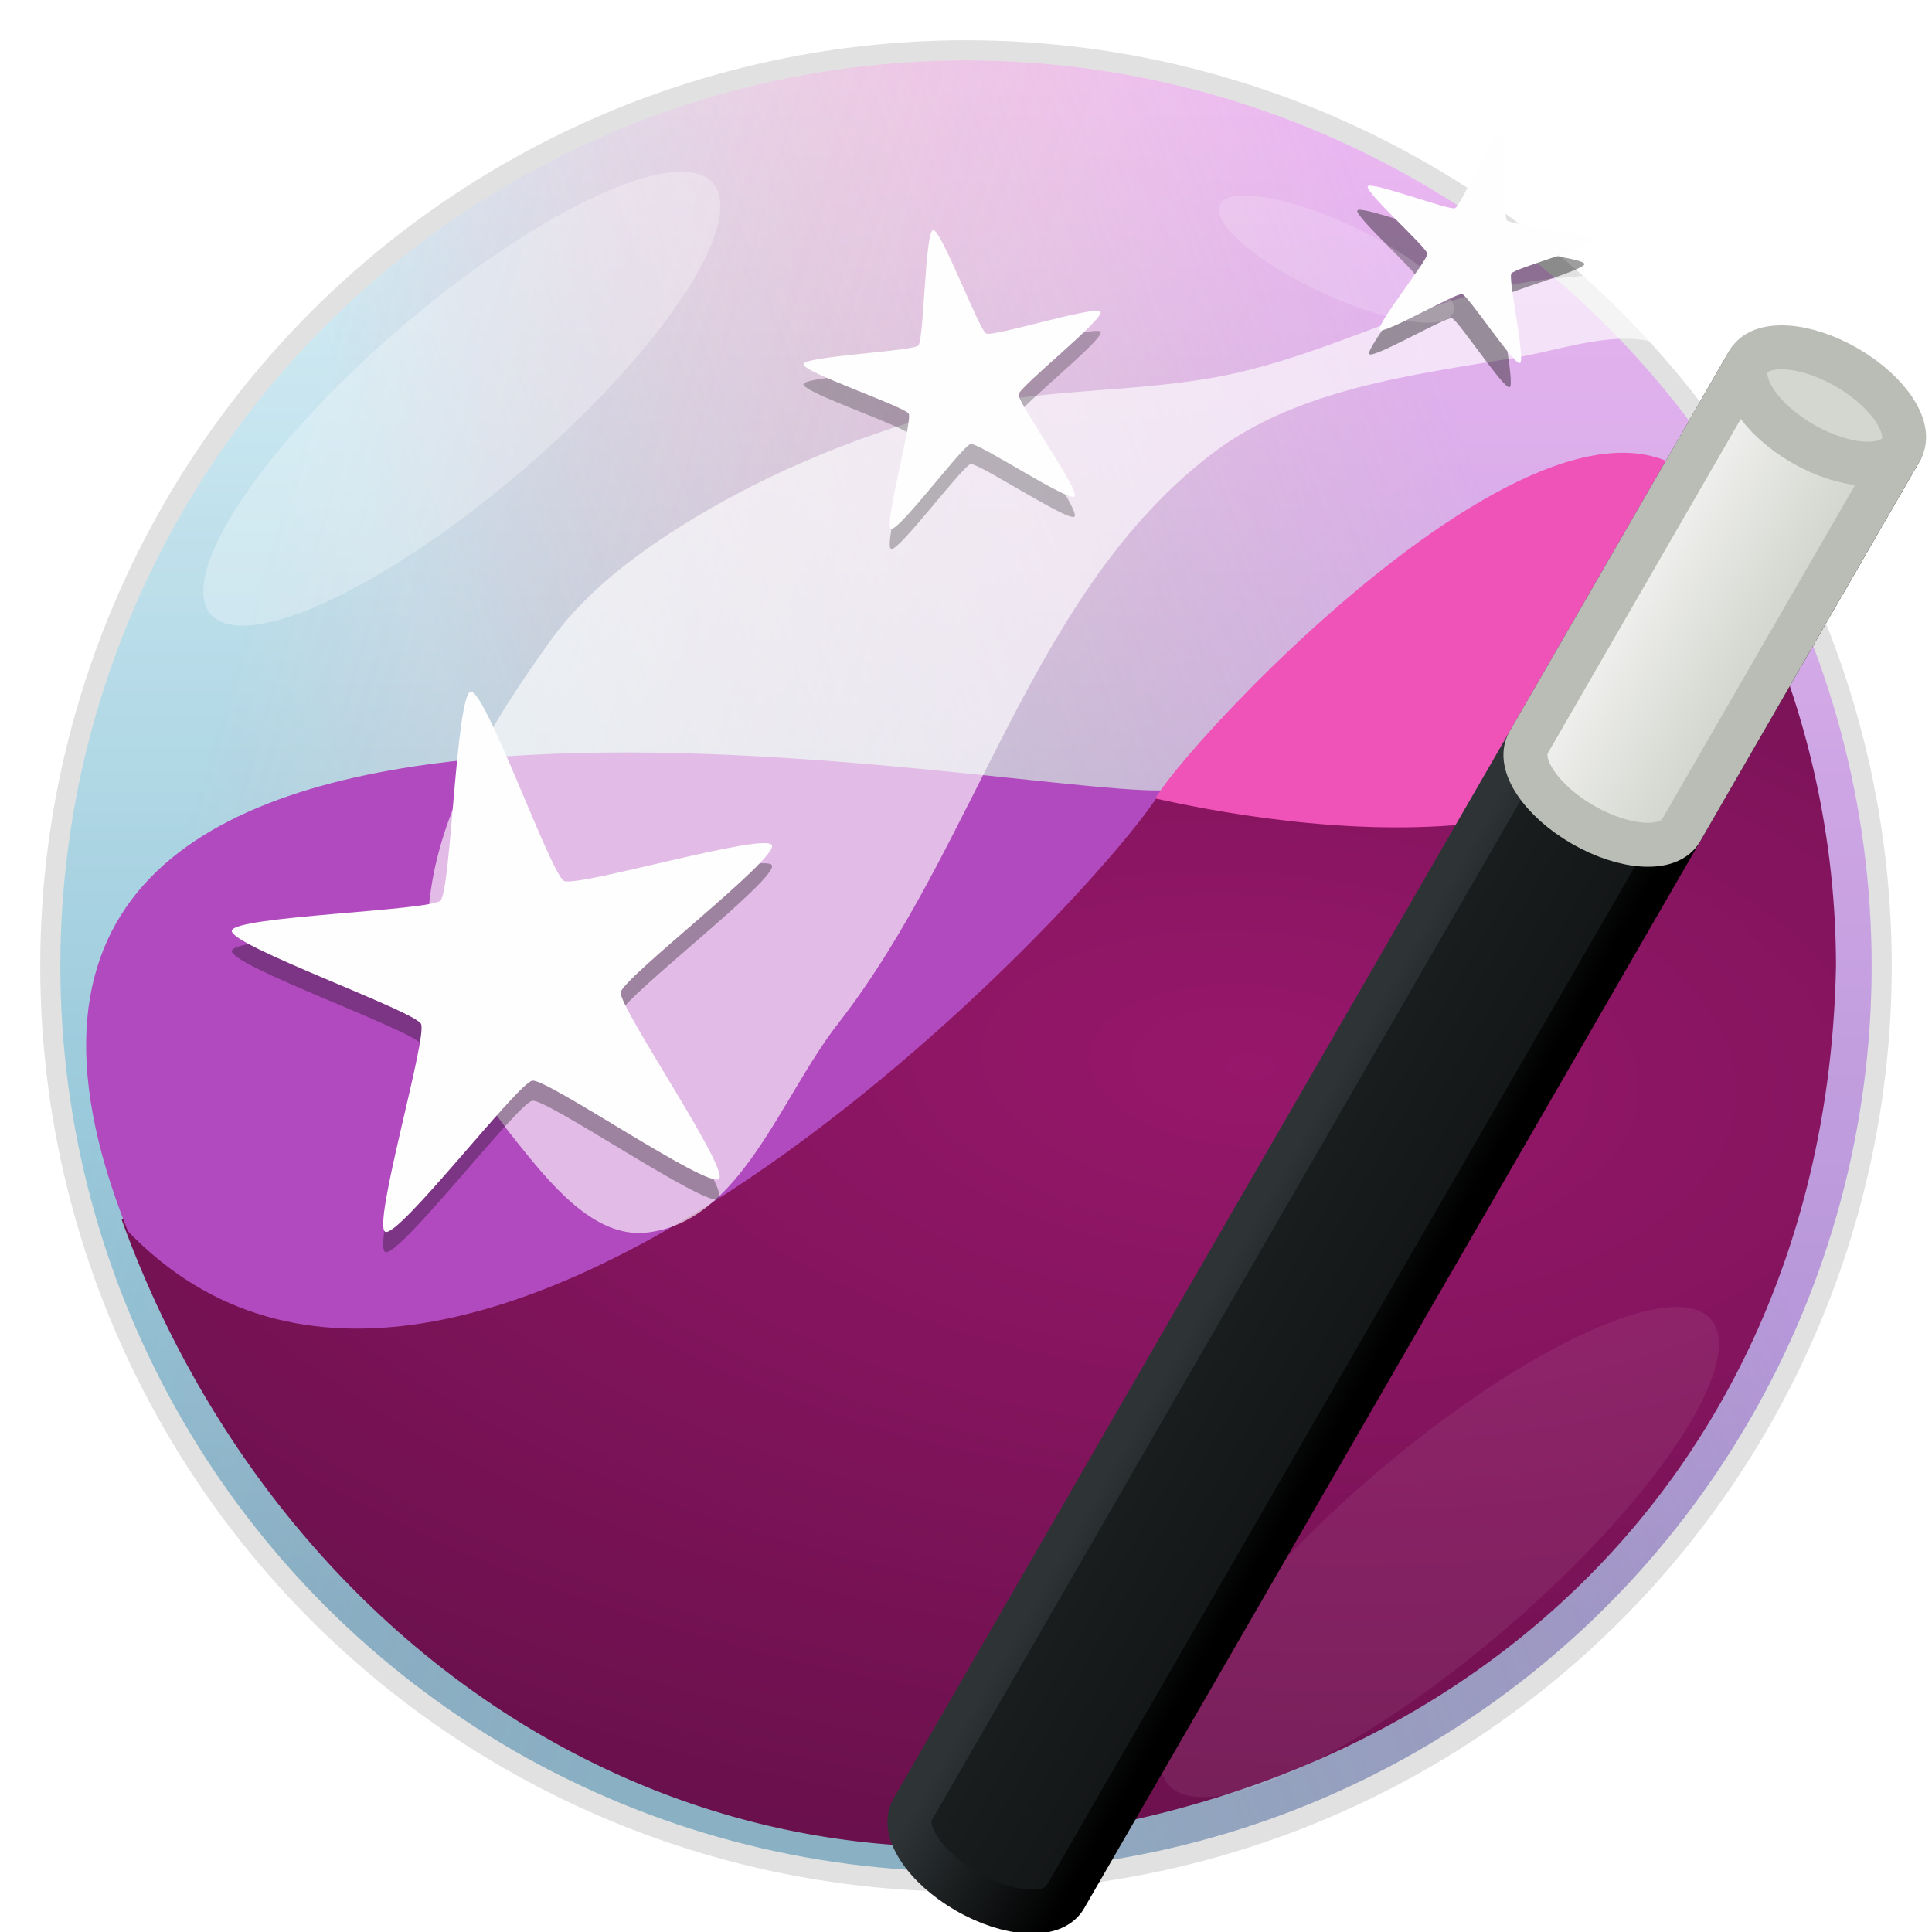 <svg xmlns="http://www.w3.org/2000/svg" xmlns:xlink="http://www.w3.org/1999/xlink" height="96" viewBox="0 0 96 96" width="96" enable-background="new"><title>Template icons dark</title><defs><linearGradient id="d"><stop offset="0" stop-color="#1cdbff" stop-opacity=".143"/><stop offset="1" stop-color="#c34c74" stop-opacity="0"/></linearGradient><linearGradient id="c"><stop offset="0" stop-color="#d663eb" stop-opacity=".423"/><stop offset="1" stop-color="#c34c74" stop-opacity="0"/></linearGradient><linearGradient id="g"><stop offset="0" stop-color="#97176b"/><stop offset="1" stop-color="#69104b"/></linearGradient><linearGradient id="b"><stop offset="0" stop-color="#8ab0c4"/><stop offset="1" stop-color="#fcf6f8"/></linearGradient><linearGradient id="a"><stop offset="0" stop-color="#d8eaf3"/><stop offset="1" stop-color="#fff" stop-opacity=".945"/></linearGradient><linearGradient xlink:href="#b" id="h" x1="160" y1="196" x2="160" y2="110.592" gradientUnits="userSpaceOnUse" gradientTransform="matrix(.889 0 0 .889 17.781 17.781)"/><linearGradient xlink:href="#c" id="i" gradientUnits="userSpaceOnUse" gradientTransform="matrix(.889 0 0 .889 17.781 17.781)" x1="191.501" y1="140.476" x2="137.499" y2="161.382"/><linearGradient xlink:href="#d" id="j" gradientUnits="userSpaceOnUse" gradientTransform="matrix(.889 0 0 .889 17.781 17.781)" x1="115.424" y1="153.693" x2="151.567" y2="164.5"/><linearGradient xlink:href="#e" id="o" gradientUnits="userSpaceOnUse" gradientTransform="scale(1.947) rotate(30 -52.286 194.21)" x1="20" y1="12" x2="23" y2="12"/><linearGradient id="e"><stop offset="0" stop-color="#eeeeec"/><stop offset="1" stop-color="#d3d7cf"/></linearGradient><linearGradient xlink:href="#f" id="m" gradientUnits="userSpaceOnUse" gradientTransform="scale(1.947) rotate(30 -52.286 194.21)" x1="9.697" y1="24.661" x2="33.232" y2="24.661"/><linearGradient id="f"><stop offset="0" stop-color="#2e3436"/><stop offset="1"/></linearGradient><linearGradient xlink:href="#f" id="n" gradientUnits="userSpaceOnUse" gradientTransform="scale(1.947) rotate(30 -52.286 194.21)" x1="19.5" y1="28.5" x2="23.5" y2="28.5"/><radialGradient xlink:href="#g" id="k" gradientUnits="userSpaceOnUse" gradientTransform="matrix(2.797 .195 -.097 1.4 -281.064 -87.31)" cx="168.187" cy="156.788" fx="168.187" fy="156.788" r="29.345"/><filter id="l" x="-.072" width="1.144" y="-.101" height="1.201" color-interpolation-filters="sRGB"><feGaussianBlur stdDeviation="2.003"/></filter></defs><g transform="translate(-112 -112)"><circle style="isolation:auto;mix-blend-mode:normal;marker:none" cx="160" cy="160" r="46" color="#000" overflow="visible" fill-opacity=".121" stroke-width="1.013" stroke-opacity=".995" enable-background="accumulate"/><circle r="45" cy="160" cx="160" style="isolation:auto;mix-blend-mode:normal;marker:none" color="#000" display="block" overflow="visible" fill="url(#h)" stroke-width=".761" stroke-opacity=".995" enable-background="accumulate"/><circle style="isolation:auto;mix-blend-mode:normal;marker:none" cx="160" cy="160" r="45" color="#000" display="block" overflow="visible" fill="url(#i)" stroke-width=".761" stroke-opacity=".995" enable-background="accumulate"/><circle r="45" cy="160" cx="160" style="isolation:auto;mix-blend-mode:normal;marker:none" color="#000" display="block" overflow="visible" fill="url(#j)" stroke-width=".761" stroke-opacity=".995" enable-background="accumulate"/><path d="M164.452 151.515c-25.247 10.262-36.434 13.535-46.406 21.091 6.435 17.758 21.817 30.638 40.161 31.156 26.946-1.253 44.561-19.208 45.022-43.776a43.549 43.549 0 0 0-5.641-21.386c.03.067.072.127.1.195-28.575 13.7-24.953 12.629-33.236 12.72z" style="isolation:auto;mix-blend-mode:normal;marker:none" color="#000" overflow="visible" fill="url(#k)" stroke-width=".932" stroke-opacity=".995" enable-background="accumulate"/><path d="M169.698 151.277c-2.873 4.975-34.686 39.189-51.34 21.905-13.437-33.516 42.338-21.772 51.34-21.905z" style="isolation:auto;mix-blend-mode:normal;marker:none" color="#000" display="block" overflow="visible" fill="#b14abf" stroke-width="1.35" stroke-opacity=".995" enable-background="accumulate"/><path style="isolation:auto;mix-blend-mode:normal;marker:none" d="M169.407 151.677c1.89-3.303 25.04-28.059 29.056-11.558-.327 17.533-24.262 12.61-29.056 11.558z" color="#000" display="block" overflow="visible" fill="#ef53b7" stroke-width=".964" stroke-opacity=".995" enable-background="accumulate"/><path d="M199.093 140.976c2.35-3.237-.452-9.099-3.718-11.407-2.2-1.554-5.42-.239-8.075.204-5.174.862-10.825 1.56-15.01 4.723-9.027 6.82-11.691 19.436-18.644 28.361-2.888 3.707-4.855 9.887-9.527 10.39-2.635.285-4.84-2.511-6.498-4.579-2.363-2.947-4.37-6.684-4.359-10.461.017-5.214 3.061-10.17 6.11-14.398 1.638-2.272 3.938-4.055 6.3-5.559 4.068-2.586 8.618-4.476 13.262-5.766 4.584-1.272 9.493-.893 14.148-1.873 5.617-1.181 10.811-4.37 16.534-4.81 2.864-.22 6.555-.957 8.544 1.114 2.316 2.412.73 6.652.895 9.991.067 1.355-.925 3.115.038 4.07z" fill="#fefefe" fill-opacity=".632" fill-rule="evenodd" stroke-width=".861" filter="url(#l)"/><path d="M187.012 131.24c-.288.12-2.567-3.356-2.871-3.427-.305-.072-3.896 2.02-4.1 1.783-.205-.238 2.397-3.479 2.371-3.79-.026-.313-3.125-3.082-2.963-3.35.163-.267 4.05 1.206 4.338 1.085.289-.12 1.964-3.924 2.269-3.852.304.071.105 4.223.31 4.46.203.237 4.338.656 4.364.967.026.312-3.984 1.405-4.146 1.673-.163.267.717 4.33.428 4.45z" style="isolation:auto;mix-blend-mode:normal;marker:none" color="#000" display="block" overflow="visible" fill-opacity=".379" stroke-width=".372" enable-background="accumulate"/><path style="isolation:auto;mix-blend-mode:normal;marker:none" d="M187.526 130.042c-.289.12-2.568-3.355-2.872-3.427-.305-.072-3.896 2.02-4.1 1.783-.204-.237 2.397-3.478 2.371-3.79-.026-.312-3.125-3.081-2.962-3.349.162-.267 4.048 1.206 4.337 1.085.289-.121 1.964-3.925 2.27-3.853.304.072.104 4.223.308 4.46.205.238 4.34.656 4.365.968.026.312-3.984 1.405-4.146 1.672-.163.268.717 4.33.429 4.45z" color="#000" display="block" overflow="visible" fill="#fefefe" stroke-width=".372" enable-background="accumulate"/><path style="isolation:auto;mix-blend-mode:normal;marker:none" d="M147.728 171.58c-.52.52-8.55-4.998-9.275-4.883-.725.115-6.658 7.844-7.312 7.51-.653-.333 2.112-9.676 1.779-10.33-.333-.653-9.517-3.907-9.402-4.632.114-.725 9.854-.982 10.373-1.5.519-.52.776-10.26 1.5-10.375.726-.114 3.98 9.07 4.634 9.403.654.333 9.996-2.432 10.33-1.779.333.654-7.396 6.587-7.51 7.312-.116.725 5.401 8.756 4.883 9.274z" color="#000" display="block" overflow="visible" fill-opacity=".302" stroke-width=".873" enable-background="accumulate"/><path d="M147.728 170.58c-.52.52-8.55-4.998-9.275-4.883-.725.115-6.658 7.844-7.312 7.51-.653-.333 2.112-9.676 1.779-10.33-.333-.653-9.517-3.907-9.402-4.632.114-.725 9.854-.982 10.373-1.5.519-.52.776-10.26 1.5-10.375.726-.114 3.98 9.07 4.634 9.403.654.333 9.996-2.432 10.33-1.779.333.654-7.396 6.587-7.51 7.312-.116.725 5.401 8.756 4.883 9.274z" style="isolation:auto;mix-blend-mode:normal;marker:none" color="#000" display="block" overflow="visible" fill="#fefefe" stroke-width=".873" enable-background="accumulate"/><path style="isolation:auto;mix-blend-mode:normal;marker:none" d="M165.395 137.669c-.282.291-4.763-2.676-5.162-2.606-.399.07-3.598 4.39-3.962 4.212-.364-.178 1.073-5.357.883-5.715-.19-.357-5.286-2.066-5.23-2.466.057-.401 5.427-.635 5.708-.926.282-.291.332-5.666.73-5.736.399-.07 2.28 4.965 2.644 5.142.364.178 5.491-1.436 5.681-1.078.19.357-4.017 3.703-4.073 4.104-.057.4 3.062 4.778 2.78 5.069z" color="#000" display="block" overflow="visible" fill-opacity=".247" stroke-width=".372" enable-background="accumulate"/><path d="M165.395 136.669c-.282.291-4.763-2.676-5.162-2.606-.399.07-3.598 4.39-3.962 4.212-.364-.178 1.073-5.357.883-5.715-.19-.357-5.286-2.066-5.23-2.466.057-.401 5.427-.635 5.708-.926.282-.291.332-5.666.73-5.736.399-.07 2.28 4.965 2.644 5.142.364.178 5.491-1.436 5.681-1.078.19.357-4.017 3.703-4.073 4.104-.057.4 3.062 4.778 2.78 5.069z" style="isolation:auto;mix-blend-mode:normal;marker:none" color="#000" display="block" overflow="visible" fill="#fefefe" stroke-width=".372" enable-background="accumulate"/><ellipse style="isolation:auto;mix-blend-mode:normal;marker:none" cx="16.619" cy="187.91" rx="16.447" ry="4.661" transform="rotate(-40.62)" color="#000" display="block" overflow="visible" fill="#fff" fill-opacity=".286" stroke-width=".718" enable-background="accumulate"/><ellipse transform="rotate(25.023)" ry="1.81" rx="6.385" cy="37.694" cx="214.477" style="isolation:auto;mix-blend-mode:normal;marker:none" color="#000" display="block" overflow="visible" fill="#fff" fill-opacity=".159" stroke-width=".279" enable-background="accumulate"/><ellipse transform="rotate(-40.62)" ry="5.033" rx="17.761" cy="263.039" cx="16.187" style="isolation:auto;mix-blend-mode:normal;marker:none" color="#000" display="block" overflow="visible" fill="#fff" fill-opacity=".066" stroke-width=".775" enable-background="accumulate"/><g transform="matrix(1.123 0 0 1.123 -28.998 -15.8)" stroke-width="1.947"><path d="M202.923 129.8l-36.988 64.065c-.538.93.536 2.557 2.398 3.632 1.863 1.075 3.808 1.192 4.346.261l36.988-64.065z" fill="url(#m)" stroke="url(#n)" stroke-linejoin="round"/><path d="M202.923 129.8l-9.734 16.859c-.537.93.536 2.557 2.399 3.632 1.862 1.076 3.807 1.192 4.345.261l9.734-16.859z" fill="url(#o)" stroke="#babdb6" stroke-linejoin="round"/><ellipse transform="rotate(30)" cx="244.53" cy="10.948" rx="3.893" ry="1.947" fill="#d3d7cf" stroke="#babdb6"/></g></g></svg>